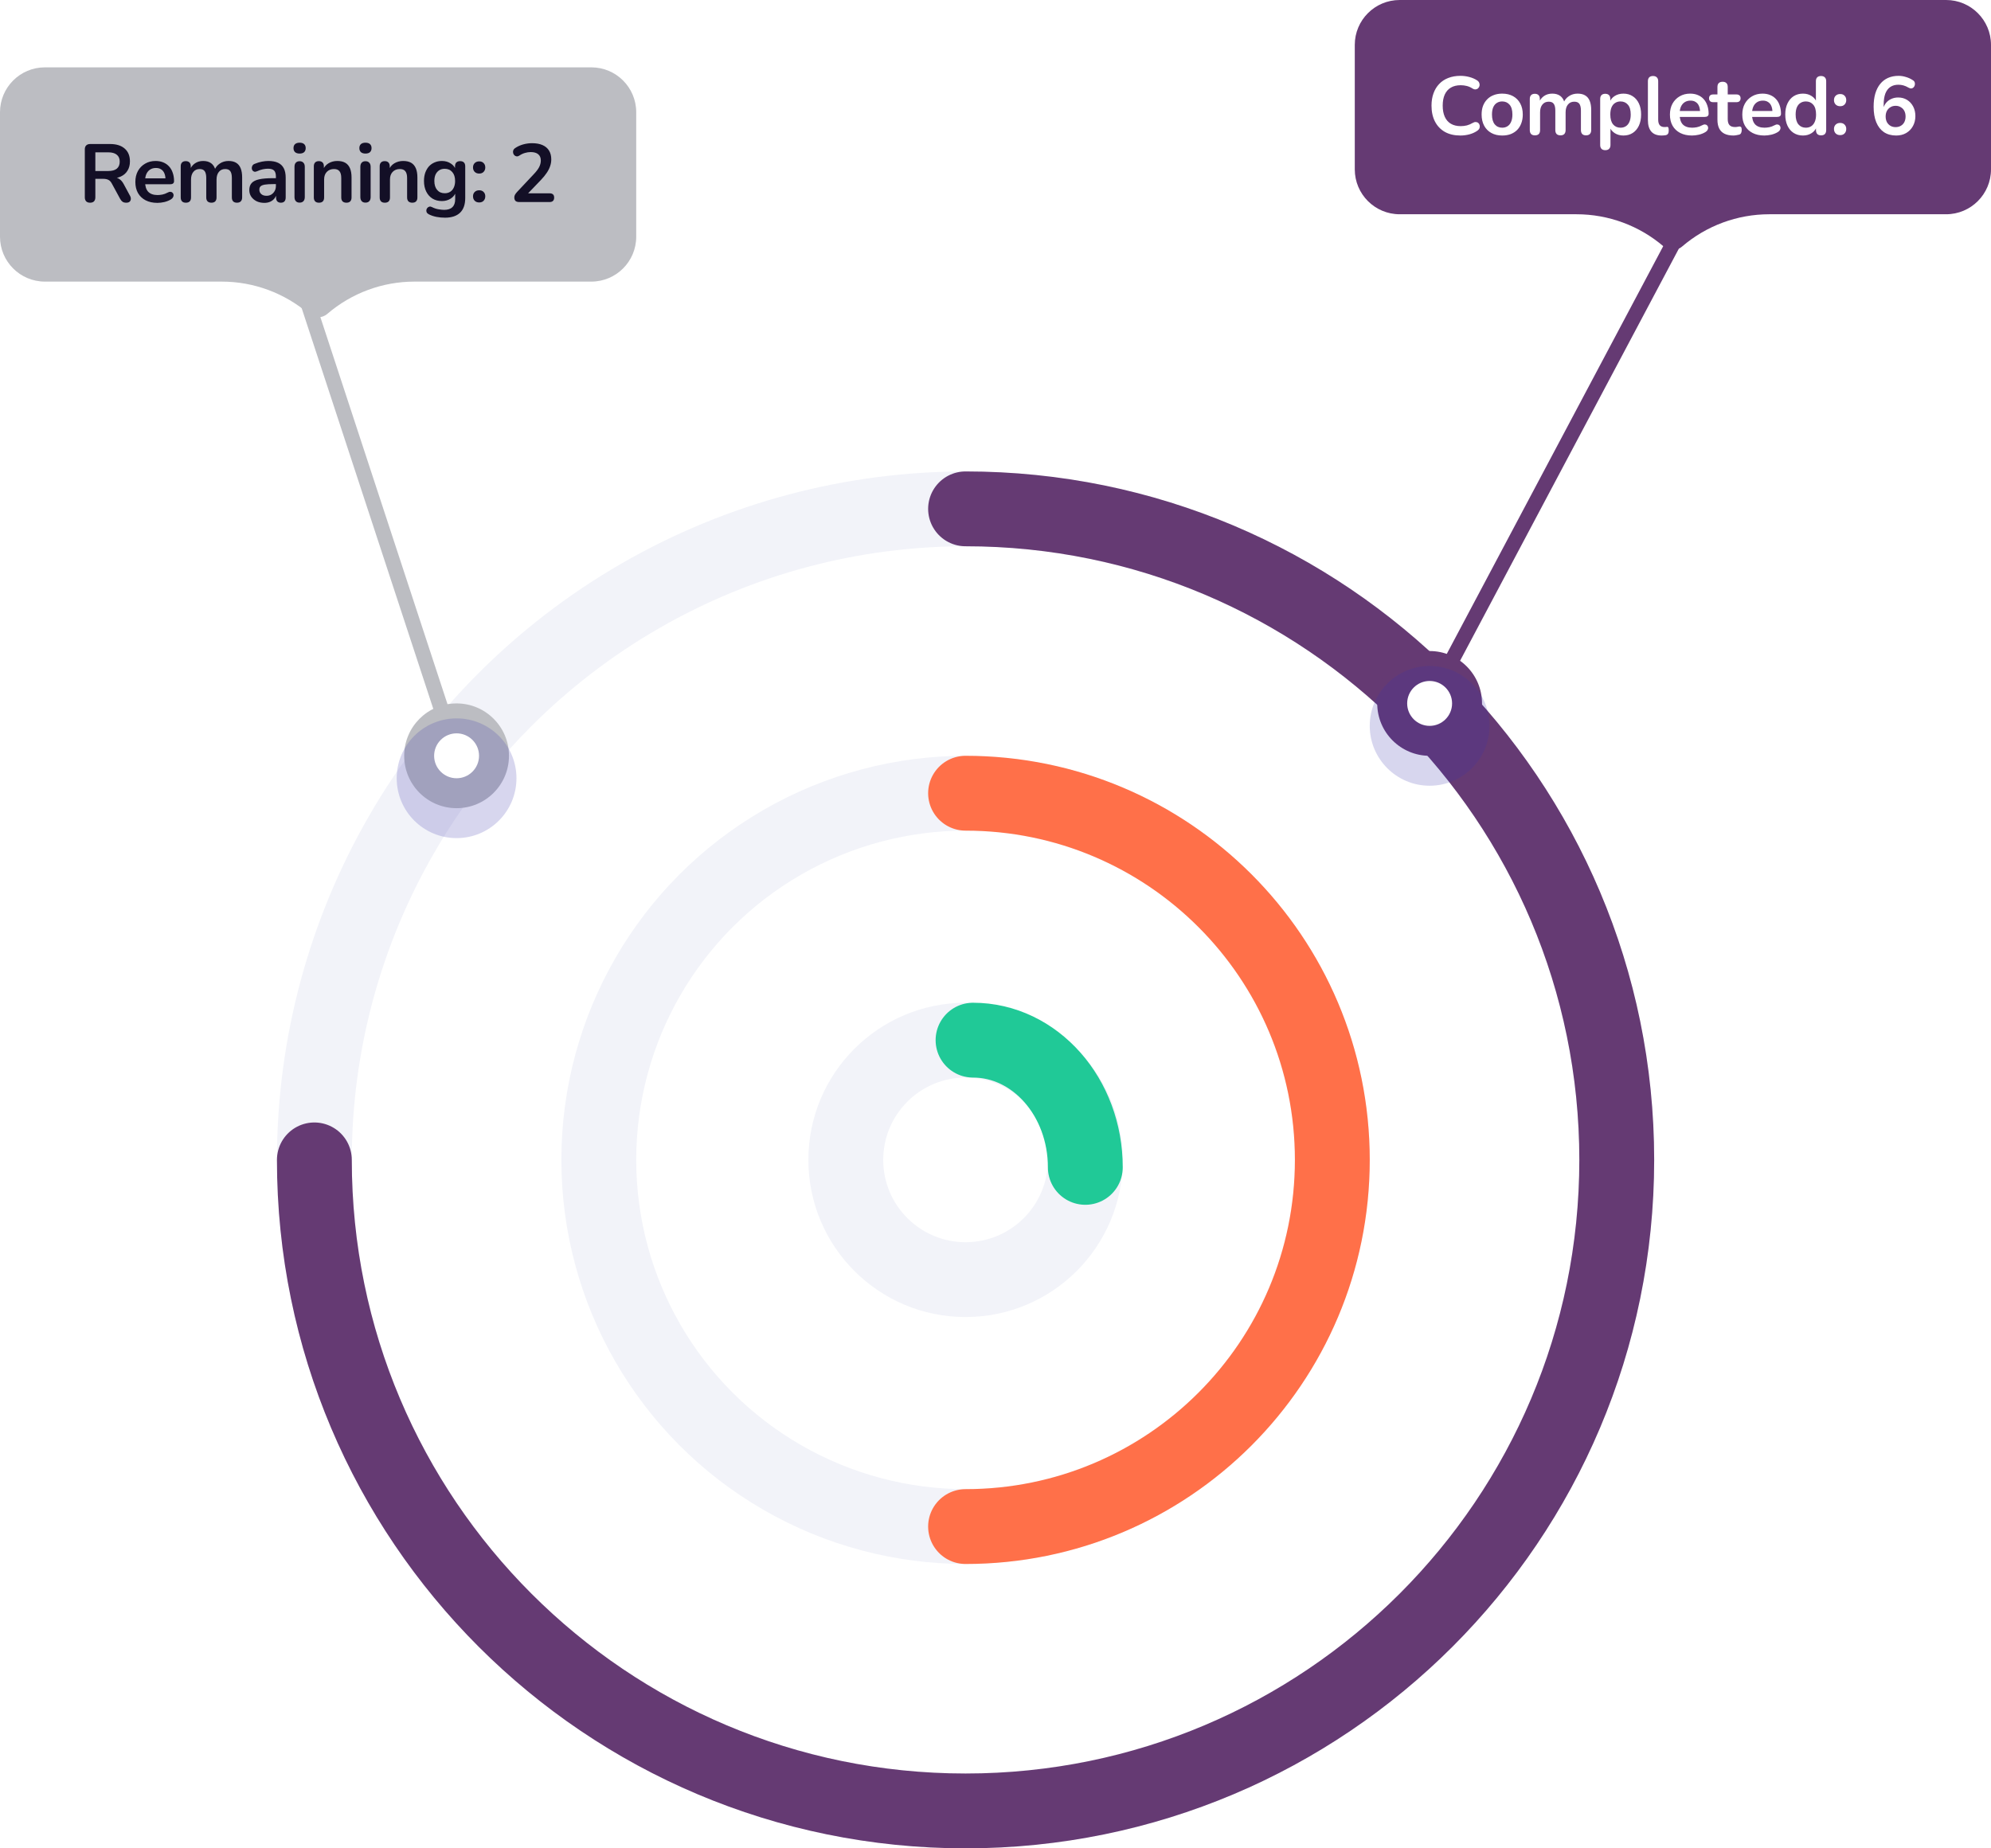 <svg
  width="266"
  height="247"
  viewBox="0 0 266 247"
  fill="none"
  xmlns="http://www.w3.org/2000/svg"
>
  <g filter="url(#filter0_i_19_415)">
    <circle cx="129" cy="155" r="82" fill="white" />
  </g>
  <circle cx="129" cy="155" r="87" stroke="#F2F3F9" stroke-width="10" />
  <path
    d="M129 68C177.049 68 216 106.951 216 155C216 203.049 177.049 242 129 242C80.951 242 42 203.049 42 155"
    stroke="#653A73"
    stroke-width="10"
    stroke-linecap="round"
  />
  <circle cx="129" cy="155" r="49" stroke="#F2F3F9" stroke-width="10" />
  <path
    d="M129 106C156.062 106 178 127.938 178 155C178 182.062 156.062 204 129 204"
    stroke="#FF7049"
    stroke-width="10"
    stroke-linecap="round"
  />
  <circle cx="129" cy="155" r="16" stroke="#F2F3F9" stroke-width="10" />
  <path
    d="M130 139C138.284 139 145 146.611 145 156"
    stroke="#20C997"
    stroke-width="10"
    stroke-linecap="round"
  />
  <path d="M191 93.834L227 26" stroke="#653A73" stroke-width="2" />
  <circle cx="191" cy="94" r="7" fill="#653A73" />
  <g opacity="0.2" filter="url(#filter1_f_19_415)">
    <circle cx="191" cy="97" r="8" fill="#3734A9" />
  </g>
  <circle cx="191" cy="94" r="3" fill="white" />
  <path
    d="M181 6C181 2.686 183.686 0 187 0H260C263.314 0 266 2.686 266 6V22.632C266 25.945 263.314 28.632 260 28.632H236.373C232.1 28.632 227.968 30.163 224.726 32.947C224.021 33.553 222.979 33.553 222.274 32.947C219.032 30.163 214.9 28.632 210.627 28.632H187C183.686 28.632 181 25.945 181 22.632V6Z"
    fill="#653A73"
  />
  <path
    d="M195.112 18.11C194.306 18.11 193.613 17.949 193.033 17.626C192.461 17.296 192.021 16.834 191.713 16.24C191.405 15.639 191.251 14.931 191.251 14.117C191.251 13.508 191.339 12.962 191.515 12.478C191.691 11.987 191.944 11.569 192.274 11.224C192.604 10.872 193.008 10.604 193.484 10.421C193.968 10.23 194.511 10.135 195.112 10.135C195.516 10.135 195.912 10.186 196.3 10.289C196.689 10.392 197.03 10.538 197.323 10.729C197.477 10.824 197.58 10.942 197.631 11.081C197.683 11.213 197.694 11.345 197.664 11.477C197.635 11.602 197.573 11.708 197.477 11.796C197.389 11.884 197.276 11.935 197.136 11.95C197.004 11.957 196.858 11.91 196.696 11.807C196.469 11.66 196.223 11.554 195.959 11.488C195.695 11.422 195.428 11.389 195.156 11.389C194.636 11.389 194.196 11.495 193.836 11.708C193.477 11.921 193.206 12.229 193.022 12.632C192.839 13.035 192.747 13.53 192.747 14.117C192.747 14.696 192.839 15.191 193.022 15.602C193.206 16.013 193.477 16.324 193.836 16.537C194.196 16.75 194.636 16.856 195.156 16.856C195.435 16.856 195.71 16.823 195.981 16.757C196.253 16.684 196.509 16.574 196.751 16.427C196.913 16.332 197.056 16.291 197.18 16.306C197.312 16.313 197.422 16.357 197.51 16.438C197.598 16.519 197.657 16.621 197.686 16.746C197.716 16.863 197.708 16.988 197.664 17.12C197.62 17.245 197.532 17.355 197.4 17.45C197.107 17.663 196.755 17.828 196.344 17.945C195.941 18.055 195.53 18.11 195.112 18.11ZM200.695 18.11C200.138 18.11 199.654 17.996 199.243 17.769C198.832 17.542 198.513 17.219 198.286 16.801C198.059 16.376 197.945 15.877 197.945 15.305C197.945 14.872 198.007 14.487 198.132 14.15C198.264 13.805 198.451 13.512 198.693 13.27C198.935 13.021 199.225 12.834 199.562 12.709C199.899 12.577 200.277 12.511 200.695 12.511C201.252 12.511 201.736 12.625 202.147 12.852C202.558 13.079 202.877 13.402 203.104 13.82C203.331 14.238 203.445 14.733 203.445 15.305C203.445 15.738 203.379 16.126 203.247 16.471C203.122 16.816 202.939 17.113 202.697 17.362C202.455 17.604 202.165 17.791 201.828 17.923C201.491 18.048 201.113 18.11 200.695 18.11ZM200.695 17.065C200.966 17.065 201.205 16.999 201.41 16.867C201.615 16.735 201.773 16.541 201.883 16.284C202 16.02 202.059 15.694 202.059 15.305C202.059 14.718 201.934 14.282 201.685 13.996C201.436 13.703 201.106 13.556 200.695 13.556C200.424 13.556 200.185 13.622 199.98 13.754C199.775 13.879 199.613 14.073 199.496 14.337C199.386 14.594 199.331 14.916 199.331 15.305C199.331 15.884 199.456 16.324 199.705 16.625C199.954 16.918 200.284 17.065 200.695 17.065ZM205.064 18.088C204.844 18.088 204.675 18.029 204.558 17.912C204.441 17.787 204.382 17.611 204.382 17.384V13.226C204.382 12.999 204.441 12.826 204.558 12.709C204.675 12.592 204.84 12.533 205.053 12.533C205.266 12.533 205.431 12.592 205.548 12.709C205.665 12.826 205.724 12.999 205.724 13.226V14.029L205.603 13.699C205.75 13.332 205.977 13.043 206.285 12.83C206.593 12.617 206.96 12.511 207.385 12.511C207.818 12.511 208.173 12.614 208.452 12.819C208.731 13.024 208.925 13.34 209.035 13.765H208.881C209.028 13.376 209.27 13.072 209.607 12.852C209.944 12.625 210.333 12.511 210.773 12.511C211.184 12.511 211.521 12.592 211.785 12.753C212.056 12.914 212.258 13.16 212.39 13.49C212.522 13.813 212.588 14.223 212.588 14.722V17.384C212.588 17.611 212.526 17.787 212.401 17.912C212.284 18.029 212.115 18.088 211.895 18.088C211.675 18.088 211.506 18.029 211.389 17.912C211.272 17.787 211.213 17.611 211.213 17.384V14.777C211.213 14.366 211.143 14.066 211.004 13.875C210.872 13.684 210.645 13.589 210.322 13.589C209.963 13.589 209.68 13.717 209.475 13.974C209.27 14.223 209.167 14.572 209.167 15.019V17.384C209.167 17.611 209.108 17.787 208.991 17.912C208.874 18.029 208.705 18.088 208.485 18.088C208.265 18.088 208.093 18.029 207.968 17.912C207.851 17.787 207.792 17.611 207.792 17.384V14.777C207.792 14.366 207.722 14.066 207.583 13.875C207.451 13.684 207.227 13.589 206.912 13.589C206.553 13.589 206.27 13.717 206.065 13.974C205.86 14.223 205.757 14.572 205.757 15.019V17.384C205.757 17.853 205.526 18.088 205.064 18.088ZM214.468 20.068C214.248 20.068 214.08 20.009 213.962 19.892C213.845 19.775 213.786 19.602 213.786 19.375V13.226C213.786 12.999 213.845 12.826 213.962 12.709C214.08 12.592 214.245 12.533 214.457 12.533C214.677 12.533 214.846 12.592 214.963 12.709C215.081 12.826 215.139 12.999 215.139 13.226V14.084L215.018 13.754C215.128 13.38 215.352 13.079 215.689 12.852C216.034 12.625 216.434 12.511 216.888 12.511C217.358 12.511 217.768 12.625 218.12 12.852C218.48 13.079 218.758 13.402 218.956 13.82C219.154 14.231 219.253 14.726 219.253 15.305C219.253 15.877 219.154 16.376 218.956 16.801C218.758 17.219 218.483 17.542 218.131 17.769C217.779 17.996 217.365 18.11 216.888 18.11C216.441 18.11 216.049 18 215.711 17.78C215.374 17.553 215.147 17.259 215.029 16.9H215.161V19.375C215.161 19.602 215.099 19.775 214.974 19.892C214.857 20.009 214.688 20.068 214.468 20.068ZM216.503 17.065C216.775 17.065 217.013 16.999 217.218 16.867C217.424 16.735 217.581 16.541 217.691 16.284C217.809 16.02 217.867 15.694 217.867 15.305C217.867 14.718 217.743 14.282 217.493 13.996C217.244 13.703 216.914 13.556 216.503 13.556C216.232 13.556 215.994 13.622 215.788 13.754C215.583 13.879 215.422 14.073 215.304 14.337C215.194 14.594 215.139 14.916 215.139 15.305C215.139 15.884 215.264 16.324 215.513 16.625C215.763 16.918 216.093 17.065 216.503 17.065ZM221.999 18.11C221.391 18.11 220.932 17.938 220.624 17.593C220.316 17.241 220.162 16.728 220.162 16.053V10.85C220.162 10.623 220.221 10.45 220.338 10.333C220.456 10.216 220.624 10.157 220.844 10.157C221.064 10.157 221.233 10.216 221.35 10.333C221.475 10.45 221.537 10.623 221.537 10.85V15.987C221.537 16.324 221.607 16.574 221.746 16.735C221.893 16.896 222.098 16.977 222.362 16.977C222.421 16.977 222.476 16.977 222.527 16.977C222.579 16.97 222.63 16.962 222.681 16.955C222.784 16.94 222.854 16.97 222.89 17.043C222.927 17.109 222.945 17.248 222.945 17.461C222.945 17.644 222.909 17.787 222.835 17.89C222.762 17.993 222.641 18.055 222.472 18.077C222.399 18.084 222.322 18.092 222.241 18.099C222.161 18.106 222.08 18.11 221.999 18.11ZM226.052 18.11C225.444 18.11 224.919 17.996 224.479 17.769C224.039 17.542 223.698 17.219 223.456 16.801C223.222 16.383 223.104 15.888 223.104 15.316C223.104 14.759 223.218 14.271 223.445 13.853C223.68 13.435 223.999 13.109 224.402 12.874C224.813 12.632 225.279 12.511 225.799 12.511C226.181 12.511 226.522 12.573 226.822 12.698C227.13 12.823 227.391 13.002 227.603 13.237C227.823 13.472 227.988 13.758 228.098 14.095C228.216 14.425 228.274 14.799 228.274 15.217C228.274 15.349 228.227 15.452 228.131 15.525C228.043 15.591 227.915 15.624 227.746 15.624H224.215V14.832H227.306L227.13 14.997C227.13 14.66 227.079 14.377 226.976 14.15C226.881 13.923 226.738 13.75 226.547 13.633C226.364 13.508 226.133 13.446 225.854 13.446C225.546 13.446 225.282 13.519 225.062 13.666C224.85 13.805 224.685 14.007 224.567 14.271C224.457 14.528 224.402 14.836 224.402 15.195V15.272C224.402 15.873 224.542 16.324 224.82 16.625C225.106 16.918 225.524 17.065 226.074 17.065C226.265 17.065 226.478 17.043 226.712 16.999C226.954 16.948 227.182 16.863 227.394 16.746C227.548 16.658 227.684 16.621 227.801 16.636C227.919 16.643 228.01 16.684 228.076 16.757C228.15 16.83 228.194 16.922 228.208 17.032C228.223 17.135 228.201 17.241 228.142 17.351C228.091 17.461 227.999 17.556 227.867 17.637C227.611 17.798 227.314 17.919 226.976 18C226.646 18.073 226.338 18.11 226.052 18.11ZM231.586 18.11C231.109 18.11 230.709 18.029 230.387 17.868C230.071 17.707 229.837 17.472 229.683 17.164C229.529 16.849 229.452 16.46 229.452 15.998V13.655H228.88C228.704 13.655 228.568 13.611 228.473 13.523C228.377 13.428 228.33 13.299 228.33 13.138C228.33 12.969 228.377 12.841 228.473 12.753C228.568 12.665 228.704 12.621 228.88 12.621H229.452V11.62C229.452 11.393 229.51 11.22 229.628 11.103C229.752 10.986 229.925 10.927 230.145 10.927C230.365 10.927 230.533 10.986 230.651 11.103C230.768 11.22 230.827 11.393 230.827 11.62V12.621H231.993C232.169 12.621 232.304 12.665 232.4 12.753C232.495 12.841 232.543 12.969 232.543 13.138C232.543 13.299 232.495 13.428 232.4 13.523C232.304 13.611 232.169 13.655 231.993 13.655H230.827V15.921C230.827 16.273 230.904 16.537 231.058 16.713C231.212 16.889 231.461 16.977 231.806 16.977C231.93 16.977 232.04 16.966 232.136 16.944C232.231 16.922 232.315 16.907 232.389 16.9C232.477 16.893 232.55 16.922 232.609 16.988C232.667 17.047 232.697 17.171 232.697 17.362C232.697 17.509 232.671 17.641 232.62 17.758C232.576 17.868 232.491 17.945 232.367 17.989C232.271 18.018 232.147 18.044 231.993 18.066C231.839 18.095 231.703 18.11 231.586 18.11ZM235.721 18.11C235.112 18.11 234.588 17.996 234.148 17.769C233.708 17.542 233.367 17.219 233.125 16.801C232.89 16.383 232.773 15.888 232.773 15.316C232.773 14.759 232.886 14.271 233.114 13.853C233.348 13.435 233.667 13.109 234.071 12.874C234.481 12.632 234.947 12.511 235.468 12.511C235.849 12.511 236.19 12.573 236.491 12.698C236.799 12.823 237.059 13.002 237.272 13.237C237.492 13.472 237.657 13.758 237.767 14.095C237.884 14.425 237.943 14.799 237.943 15.217C237.943 15.349 237.895 15.452 237.8 15.525C237.712 15.591 237.583 15.624 237.415 15.624H233.884V14.832H236.975L236.799 14.997C236.799 14.66 236.747 14.377 236.645 14.15C236.549 13.923 236.406 13.75 236.216 13.633C236.032 13.508 235.801 13.446 235.523 13.446C235.215 13.446 234.951 13.519 234.731 13.666C234.518 13.805 234.353 14.007 234.236 14.271C234.126 14.528 234.071 14.836 234.071 15.195V15.272C234.071 15.873 234.21 16.324 234.489 16.625C234.775 16.918 235.193 17.065 235.743 17.065C235.933 17.065 236.146 17.043 236.381 16.999C236.623 16.948 236.85 16.863 237.063 16.746C237.217 16.658 237.352 16.621 237.47 16.636C237.587 16.643 237.679 16.684 237.745 16.757C237.818 16.83 237.862 16.922 237.877 17.032C237.891 17.135 237.869 17.241 237.811 17.351C237.759 17.461 237.668 17.556 237.536 17.637C237.279 17.798 236.982 17.919 236.645 18C236.315 18.073 236.007 18.11 235.721 18.11ZM240.879 18.11C240.41 18.11 239.996 17.996 239.636 17.769C239.284 17.542 239.009 17.219 238.811 16.801C238.613 16.376 238.514 15.877 238.514 15.305C238.514 14.726 238.613 14.231 238.811 13.82C239.009 13.402 239.284 13.079 239.636 12.852C239.996 12.625 240.41 12.511 240.879 12.511C241.327 12.511 241.715 12.621 242.045 12.841C242.383 13.061 242.61 13.351 242.727 13.71H242.606V10.85C242.606 10.623 242.665 10.45 242.782 10.333C242.9 10.216 243.068 10.157 243.288 10.157C243.508 10.157 243.677 10.216 243.794 10.333C243.919 10.45 243.981 10.623 243.981 10.85V17.384C243.981 17.611 243.923 17.787 243.805 17.912C243.688 18.029 243.519 18.088 243.299 18.088C243.079 18.088 242.911 18.029 242.793 17.912C242.676 17.787 242.617 17.611 242.617 17.384V16.526L242.738 16.856C242.628 17.237 242.405 17.542 242.067 17.769C241.73 17.996 241.334 18.11 240.879 18.11ZM241.264 17.065C241.536 17.065 241.774 16.999 241.979 16.867C242.185 16.735 242.342 16.541 242.452 16.284C242.57 16.02 242.628 15.694 242.628 15.305C242.628 14.718 242.504 14.282 242.254 13.996C242.005 13.703 241.675 13.556 241.264 13.556C240.993 13.556 240.755 13.622 240.549 13.754C240.344 13.879 240.183 14.073 240.065 14.337C239.955 14.594 239.9 14.916 239.9 15.305C239.9 15.884 240.025 16.324 240.274 16.625C240.524 16.918 240.854 17.065 241.264 17.065ZM245.847 18.055C245.598 18.055 245.396 17.978 245.242 17.824C245.096 17.67 245.022 17.472 245.022 17.23C245.022 16.995 245.096 16.805 245.242 16.658C245.396 16.504 245.598 16.427 245.847 16.427C246.104 16.427 246.302 16.504 246.441 16.658C246.588 16.805 246.661 16.995 246.661 17.23C246.661 17.472 246.588 17.67 246.441 17.824C246.302 17.978 246.104 18.055 245.847 18.055ZM245.847 14.194C245.598 14.194 245.396 14.117 245.242 13.963C245.096 13.809 245.022 13.615 245.022 13.38C245.022 13.138 245.096 12.944 245.242 12.797C245.396 12.643 245.598 12.566 245.847 12.566C246.104 12.566 246.302 12.643 246.441 12.797C246.588 12.944 246.661 13.138 246.661 13.38C246.661 13.615 246.588 13.809 246.441 13.963C246.302 14.117 246.104 14.194 245.847 14.194ZM253.333 18.11C252.695 18.11 252.149 17.96 251.694 17.659C251.247 17.351 250.906 16.911 250.671 16.339C250.436 15.767 250.319 15.074 250.319 14.26C250.319 13.6 250.392 13.017 250.539 12.511C250.693 11.998 250.913 11.565 251.199 11.213C251.485 10.861 251.833 10.593 252.244 10.41C252.662 10.227 253.131 10.135 253.652 10.135C253.975 10.135 254.301 10.186 254.631 10.289C254.968 10.384 255.284 10.531 255.577 10.729C255.694 10.802 255.771 10.898 255.808 11.015C255.845 11.132 255.848 11.25 255.819 11.367C255.797 11.477 255.746 11.576 255.665 11.664C255.592 11.745 255.496 11.796 255.379 11.818C255.262 11.833 255.133 11.8 254.994 11.719C254.745 11.572 254.51 11.47 254.29 11.411C254.07 11.352 253.85 11.323 253.63 11.323C253.205 11.323 252.845 11.422 252.552 11.62C252.259 11.818 252.035 12.115 251.881 12.511C251.734 12.907 251.661 13.402 251.661 13.996V14.821H251.529C251.588 14.447 251.709 14.128 251.892 13.864C252.083 13.593 252.325 13.387 252.618 13.248C252.911 13.101 253.238 13.028 253.597 13.028C254.044 13.028 254.44 13.134 254.785 13.347C255.13 13.56 255.401 13.853 255.599 14.227C255.797 14.601 255.896 15.03 255.896 15.514C255.896 16.013 255.786 16.46 255.566 16.856C255.353 17.245 255.053 17.553 254.664 17.78C254.283 18 253.839 18.11 253.333 18.11ZM253.256 16.988C253.52 16.988 253.751 16.929 253.949 16.812C254.154 16.695 254.312 16.53 254.422 16.317C254.532 16.097 254.587 15.848 254.587 15.569C254.587 15.283 254.532 15.034 254.422 14.821C254.312 14.608 254.154 14.443 253.949 14.326C253.751 14.201 253.52 14.139 253.256 14.139C252.992 14.139 252.761 14.201 252.563 14.326C252.365 14.443 252.207 14.608 252.09 14.821C251.98 15.034 251.925 15.283 251.925 15.569C251.925 15.848 251.98 16.097 252.09 16.317C252.207 16.53 252.365 16.695 252.563 16.812C252.761 16.929 252.992 16.988 253.256 16.988Z"
    fill="white"
  />
  <path d="M61 101L39 34" stroke="#BCBDC2" stroke-width="2" />
  <circle cx="61" cy="101" r="7" fill="#BCBDC2" />
  <g opacity="0.2" filter="url(#filter2_f_19_415)">
    <circle cx="61" cy="104" r="8" fill="#3734A9" />
  </g>
  <circle cx="61" cy="101" r="3" fill="white" />
  <path
    d="M0 15C0 11.686 2.686 9 6 9H79C82.314 9 85 11.686 85 15V31.632C85 34.945 82.314 37.632 79 37.632H55.373C51.1 37.632 46.968 39.163 43.726 41.947C43.021 42.553 41.979 42.553 41.274 41.947C38.032 39.163 33.9 37.632 29.627 37.632H6C2.686 37.632 0 34.945 0 31.632V15Z"
    fill="#BCBDC2"
  />
  <path
    d="M12.035 27.088C11.808 27.088 11.632 27.026 11.507 26.901C11.39 26.769 11.331 26.589 11.331 26.362V19.96C11.331 19.725 11.394 19.549 11.518 19.432C11.643 19.307 11.819 19.245 12.046 19.245H14.697C15.548 19.245 16.204 19.45 16.666 19.861C17.128 20.264 17.359 20.833 17.359 21.566C17.359 22.043 17.253 22.453 17.04 22.798C16.835 23.143 16.534 23.407 16.138 23.59C15.742 23.773 15.262 23.865 14.697 23.865L14.796 23.7H15.159C15.46 23.7 15.72 23.773 15.94 23.92C16.168 24.067 16.366 24.298 16.534 24.613L17.359 26.142C17.447 26.296 17.488 26.446 17.48 26.593C17.473 26.74 17.418 26.861 17.315 26.956C17.213 27.044 17.062 27.088 16.864 27.088C16.666 27.088 16.505 27.048 16.38 26.967C16.256 26.879 16.146 26.747 16.05 26.571L14.939 24.525C14.807 24.276 14.65 24.111 14.466 24.03C14.29 23.942 14.063 23.898 13.784 23.898H12.739V26.362C12.739 26.589 12.681 26.769 12.563 26.901C12.446 27.026 12.27 27.088 12.035 27.088ZM12.739 22.853H14.455C14.961 22.853 15.343 22.75 15.599 22.545C15.863 22.332 15.995 22.017 15.995 21.599C15.995 21.188 15.863 20.88 15.599 20.675C15.343 20.462 14.961 20.356 14.455 20.356H12.739V22.853ZM21.032 27.11C20.423 27.11 19.899 26.996 19.459 26.769C19.019 26.542 18.678 26.219 18.436 25.801C18.201 25.383 18.084 24.888 18.084 24.316C18.084 23.759 18.197 23.271 18.425 22.853C18.659 22.435 18.978 22.109 19.382 21.874C19.792 21.632 20.258 21.511 20.779 21.511C21.16 21.511 21.501 21.573 21.802 21.698C22.11 21.823 22.37 22.002 22.583 22.237C22.803 22.472 22.968 22.758 23.078 23.095C23.195 23.425 23.254 23.799 23.254 24.217C23.254 24.349 23.206 24.452 23.111 24.525C23.023 24.591 22.894 24.624 22.726 24.624H19.195V23.832H22.286L22.11 23.997C22.11 23.66 22.058 23.377 21.956 23.15C21.86 22.923 21.717 22.75 21.527 22.633C21.343 22.508 21.112 22.446 20.834 22.446C20.526 22.446 20.262 22.519 20.042 22.666C19.829 22.805 19.664 23.007 19.547 23.271C19.437 23.528 19.382 23.836 19.382 24.195V24.272C19.382 24.873 19.521 25.324 19.8 25.625C20.086 25.918 20.504 26.065 21.054 26.065C21.244 26.065 21.457 26.043 21.692 25.999C21.934 25.948 22.161 25.863 22.374 25.746C22.528 25.658 22.663 25.621 22.781 25.636C22.898 25.643 22.99 25.684 23.056 25.757C23.129 25.83 23.173 25.922 23.188 26.032C23.202 26.135 23.18 26.241 23.122 26.351C23.07 26.461 22.979 26.556 22.847 26.637C22.59 26.798 22.293 26.919 21.956 27C21.626 27.073 21.318 27.11 21.032 27.11ZM24.827 27.088C24.607 27.088 24.438 27.029 24.321 26.912C24.203 26.787 24.145 26.611 24.145 26.384V22.226C24.145 21.999 24.203 21.826 24.321 21.709C24.438 21.592 24.603 21.533 24.816 21.533C25.028 21.533 25.193 21.592 25.311 21.709C25.428 21.826 25.487 21.999 25.487 22.226V23.029L25.366 22.699C25.512 22.332 25.74 22.043 26.048 21.83C26.356 21.617 26.722 21.511 27.148 21.511C27.58 21.511 27.936 21.614 28.215 21.819C28.493 22.024 28.688 22.34 28.798 22.765H28.644C28.79 22.376 29.032 22.072 29.37 21.852C29.707 21.625 30.096 21.511 30.536 21.511C30.946 21.511 31.284 21.592 31.548 21.753C31.819 21.914 32.021 22.16 32.153 22.49C32.285 22.813 32.351 23.223 32.351 23.722V26.384C32.351 26.611 32.288 26.787 32.164 26.912C32.046 27.029 31.878 27.088 31.658 27.088C31.438 27.088 31.269 27.029 31.152 26.912C31.034 26.787 30.976 26.611 30.976 26.384V23.777C30.976 23.366 30.906 23.066 30.767 22.875C30.635 22.684 30.407 22.589 30.085 22.589C29.725 22.589 29.443 22.717 29.238 22.974C29.032 23.223 28.93 23.572 28.93 24.019V26.384C28.93 26.611 28.871 26.787 28.754 26.912C28.636 27.029 28.468 27.088 28.248 27.088C28.028 27.088 27.855 27.029 27.731 26.912C27.613 26.787 27.555 26.611 27.555 26.384V23.777C27.555 23.366 27.485 23.066 27.346 22.875C27.214 22.684 26.99 22.589 26.675 22.589C26.315 22.589 26.033 22.717 25.828 22.974C25.622 23.223 25.52 23.572 25.52 24.019V26.384C25.52 26.853 25.289 27.088 24.827 27.088ZM35.32 27.11C34.931 27.11 34.583 27.037 34.275 26.89C33.974 26.736 33.736 26.531 33.56 26.274C33.392 26.017 33.307 25.728 33.307 25.405C33.307 25.009 33.41 24.697 33.615 24.47C33.821 24.235 34.154 24.067 34.616 23.964C35.078 23.861 35.698 23.81 36.475 23.81H37.025V24.602H36.486C36.032 24.602 35.669 24.624 35.397 24.668C35.126 24.712 34.931 24.789 34.814 24.899C34.704 25.002 34.649 25.148 34.649 25.339C34.649 25.581 34.733 25.779 34.902 25.933C35.071 26.087 35.306 26.164 35.606 26.164C35.848 26.164 36.061 26.109 36.244 25.999C36.435 25.882 36.585 25.724 36.695 25.526C36.805 25.328 36.86 25.101 36.86 24.844V23.579C36.86 23.212 36.779 22.948 36.618 22.787C36.457 22.626 36.185 22.545 35.804 22.545C35.592 22.545 35.361 22.571 35.111 22.622C34.869 22.673 34.612 22.761 34.341 22.886C34.202 22.952 34.077 22.97 33.967 22.941C33.864 22.912 33.784 22.853 33.725 22.765C33.666 22.67 33.637 22.567 33.637 22.457C33.637 22.347 33.666 22.241 33.725 22.138C33.784 22.028 33.883 21.947 34.022 21.896C34.359 21.757 34.682 21.658 34.99 21.599C35.306 21.54 35.592 21.511 35.848 21.511C36.376 21.511 36.809 21.592 37.146 21.753C37.491 21.914 37.748 22.16 37.916 22.49C38.085 22.813 38.169 23.231 38.169 23.744V26.384C38.169 26.611 38.114 26.787 38.004 26.912C37.894 27.029 37.736 27.088 37.531 27.088C37.326 27.088 37.164 27.029 37.047 26.912C36.937 26.787 36.882 26.611 36.882 26.384V25.856H36.97C36.919 26.113 36.816 26.336 36.662 26.527C36.516 26.71 36.328 26.853 36.101 26.956C35.874 27.059 35.614 27.11 35.32 27.11ZM40.027 27.077C39.807 27.077 39.638 27.011 39.521 26.879C39.404 26.747 39.345 26.564 39.345 26.329V22.292C39.345 22.05 39.404 21.867 39.521 21.742C39.638 21.61 39.807 21.544 40.027 21.544C40.247 21.544 40.416 21.61 40.533 21.742C40.657 21.867 40.72 22.05 40.72 22.292V26.329C40.72 26.564 40.661 26.747 40.544 26.879C40.426 27.011 40.254 27.077 40.027 27.077ZM40.027 20.521C39.77 20.521 39.569 20.459 39.422 20.334C39.282 20.202 39.213 20.022 39.213 19.795C39.213 19.56 39.282 19.381 39.422 19.256C39.569 19.131 39.77 19.069 40.027 19.069C40.291 19.069 40.492 19.131 40.632 19.256C40.771 19.381 40.841 19.56 40.841 19.795C40.841 20.022 40.771 20.202 40.632 20.334C40.492 20.459 40.291 20.521 40.027 20.521ZM42.611 27.088C42.391 27.088 42.222 27.029 42.105 26.912C41.987 26.787 41.928 26.611 41.928 26.384V22.226C41.928 21.999 41.987 21.826 42.105 21.709C42.222 21.592 42.387 21.533 42.599 21.533C42.812 21.533 42.977 21.592 43.094 21.709C43.212 21.826 43.27 21.999 43.27 22.226V22.974L43.15 22.699C43.311 22.31 43.56 22.017 43.898 21.819C44.242 21.614 44.631 21.511 45.063 21.511C45.496 21.511 45.852 21.592 46.13 21.753C46.409 21.914 46.618 22.16 46.758 22.49C46.897 22.813 46.967 23.223 46.967 23.722V26.384C46.967 26.611 46.908 26.787 46.791 26.912C46.673 27.029 46.505 27.088 46.285 27.088C46.065 27.088 45.892 27.029 45.767 26.912C45.65 26.787 45.592 26.611 45.592 26.384V23.788C45.592 23.37 45.511 23.066 45.349 22.875C45.196 22.684 44.953 22.589 44.623 22.589C44.22 22.589 43.898 22.717 43.656 22.974C43.421 23.223 43.303 23.557 43.303 23.975V26.384C43.303 26.853 43.072 27.088 42.611 27.088ZM48.825 27.077C48.605 27.077 48.436 27.011 48.319 26.879C48.202 26.747 48.143 26.564 48.143 26.329V22.292C48.143 22.05 48.202 21.867 48.319 21.742C48.436 21.61 48.605 21.544 48.825 21.544C49.045 21.544 49.214 21.61 49.331 21.742C49.456 21.867 49.518 22.05 49.518 22.292V26.329C49.518 26.564 49.459 26.747 49.342 26.879C49.225 27.011 49.052 27.077 48.825 27.077ZM48.825 20.521C48.568 20.521 48.367 20.459 48.22 20.334C48.081 20.202 48.011 20.022 48.011 19.795C48.011 19.56 48.081 19.381 48.22 19.256C48.367 19.131 48.568 19.069 48.825 19.069C49.089 19.069 49.291 19.131 49.43 19.256C49.569 19.381 49.639 19.56 49.639 19.795C49.639 20.022 49.569 20.202 49.43 20.334C49.291 20.459 49.089 20.521 48.825 20.521ZM51.409 27.088C51.189 27.088 51.02 27.029 50.903 26.912C50.785 26.787 50.727 26.611 50.727 26.384V22.226C50.727 21.999 50.785 21.826 50.903 21.709C51.02 21.592 51.185 21.533 51.398 21.533C51.611 21.533 51.776 21.592 51.893 21.709C52.01 21.826 52.069 21.999 52.069 22.226V22.974L51.948 22.699C52.109 22.31 52.358 22.017 52.696 21.819C53.041 21.614 53.429 21.511 53.862 21.511C54.294 21.511 54.65 21.592 54.929 21.753C55.208 21.914 55.416 22.16 55.556 22.49C55.695 22.813 55.765 23.223 55.765 23.722V26.384C55.765 26.611 55.706 26.787 55.589 26.912C55.471 27.029 55.303 27.088 55.083 27.088C54.863 27.088 54.691 27.029 54.566 26.912C54.449 26.787 54.39 26.611 54.39 26.384V23.788C54.39 23.37 54.309 23.066 54.148 22.875C53.994 22.684 53.752 22.589 53.422 22.589C53.019 22.589 52.696 22.717 52.454 22.974C52.219 23.223 52.102 23.557 52.102 23.975V26.384C52.102 26.853 51.871 27.088 51.409 27.088ZM59.449 29.09C59.053 29.09 58.668 29.053 58.294 28.98C57.928 28.907 57.594 28.793 57.293 28.639C57.154 28.566 57.059 28.478 57.007 28.375C56.963 28.272 56.949 28.166 56.963 28.056C56.985 27.953 57.029 27.862 57.095 27.781C57.169 27.7 57.257 27.645 57.359 27.616C57.462 27.587 57.568 27.601 57.678 27.66C58.001 27.821 58.305 27.924 58.591 27.968C58.885 28.019 59.134 28.045 59.339 28.045C59.831 28.045 60.197 27.924 60.439 27.682C60.689 27.447 60.813 27.095 60.813 26.626V25.636H60.912C60.802 26.01 60.571 26.311 60.219 26.538C59.875 26.758 59.482 26.868 59.042 26.868C58.558 26.868 58.137 26.758 57.777 26.538C57.418 26.311 57.139 25.995 56.941 25.592C56.743 25.189 56.644 24.719 56.644 24.184C56.644 23.781 56.699 23.418 56.809 23.095C56.927 22.765 57.088 22.483 57.293 22.248C57.506 22.013 57.759 21.834 58.052 21.709C58.353 21.577 58.683 21.511 59.042 21.511C59.497 21.511 59.893 21.625 60.23 21.852C60.575 22.072 60.799 22.365 60.901 22.732L60.791 23.007V22.226C60.791 21.999 60.85 21.826 60.967 21.709C61.092 21.592 61.261 21.533 61.473 21.533C61.693 21.533 61.862 21.592 61.979 21.709C62.097 21.826 62.155 21.999 62.155 22.226V26.461C62.155 27.334 61.924 27.99 61.462 28.43C61 28.87 60.329 29.09 59.449 29.09ZM59.416 25.823C59.702 25.823 59.948 25.757 60.153 25.625C60.359 25.493 60.516 25.306 60.626 25.064C60.744 24.815 60.802 24.521 60.802 24.184C60.802 23.678 60.678 23.282 60.428 22.996C60.179 22.703 59.842 22.556 59.416 22.556C59.13 22.556 58.885 22.622 58.679 22.754C58.474 22.886 58.313 23.073 58.195 23.315C58.085 23.557 58.03 23.847 58.03 24.184C58.03 24.69 58.155 25.09 58.404 25.383C58.654 25.676 58.991 25.823 59.416 25.823ZM64.02 27.055C63.771 27.055 63.569 26.978 63.415 26.824C63.268 26.67 63.195 26.472 63.195 26.23C63.195 25.995 63.268 25.805 63.415 25.658C63.569 25.504 63.771 25.427 64.02 25.427C64.277 25.427 64.475 25.504 64.614 25.658C64.761 25.805 64.834 25.995 64.834 26.23C64.834 26.472 64.761 26.67 64.614 26.824C64.475 26.978 64.277 27.055 64.02 27.055ZM64.02 23.194C63.771 23.194 63.569 23.117 63.415 22.963C63.268 22.809 63.195 22.615 63.195 22.38C63.195 22.138 63.268 21.944 63.415 21.797C63.569 21.643 63.771 21.566 64.02 21.566C64.277 21.566 64.475 21.643 64.614 21.797C64.761 21.944 64.834 22.138 64.834 22.38C64.834 22.615 64.761 22.809 64.614 22.963C64.475 23.117 64.277 23.194 64.02 23.194ZM69.383 27C69.148 27 68.976 26.949 68.866 26.846C68.763 26.736 68.712 26.578 68.712 26.373C68.712 26.248 68.745 26.127 68.811 26.01C68.877 25.893 68.972 25.768 69.097 25.636L71.308 23.282C71.645 22.93 71.887 22.611 72.034 22.325C72.181 22.032 72.254 21.738 72.254 21.445C72.254 21.078 72.137 20.8 71.902 20.609C71.675 20.418 71.341 20.323 70.901 20.323C70.652 20.323 70.402 20.36 70.153 20.433C69.904 20.499 69.651 20.616 69.394 20.785C69.262 20.873 69.137 20.91 69.02 20.895C68.91 20.88 68.811 20.833 68.723 20.752C68.642 20.671 68.587 20.572 68.558 20.455C68.529 20.338 68.532 20.22 68.569 20.103C68.613 19.978 68.701 19.872 68.833 19.784C69.148 19.571 69.5 19.41 69.889 19.3C70.285 19.19 70.681 19.135 71.077 19.135C71.634 19.135 72.104 19.219 72.485 19.388C72.866 19.557 73.156 19.802 73.354 20.125C73.552 20.448 73.651 20.84 73.651 21.302C73.651 21.61 73.6 21.911 73.497 22.204C73.402 22.497 73.251 22.794 73.046 23.095C72.848 23.396 72.588 23.715 72.265 24.052L70.197 26.208V25.834H73.431C73.629 25.834 73.779 25.882 73.882 25.977C73.985 26.072 74.036 26.215 74.036 26.406C74.036 26.597 73.985 26.743 73.882 26.846C73.779 26.949 73.629 27 73.431 27H69.383Z"
    fill="#130F26"
  />
  <defs>
    <filter
      id="filter0_i_19_415"
      x="37"
      y="63"
      width="174"
      height="174"
      filterUnits="userSpaceOnUse"
      color-interpolation-filters="sRGB"
    >
      <feFlood flood-opacity="0" result="BackgroundImageFix" />
      <feBlend
        mode="normal"
        in="SourceGraphic"
        in2="BackgroundImageFix"
        result="shape"
      />
      <feColorMatrix
        in="SourceAlpha"
        type="matrix"
        values="0 0 0 0 0 0 0 0 0 0 0 0 0 0 0 0 0 0 127 0"
        result="hardAlpha"
      />
      <feOffset dx="-10" dy="-10" />
      <feGaussianBlur stdDeviation="10" />
      <feComposite in2="hardAlpha" operator="arithmetic" k2="-1" k3="1" />
      <feColorMatrix
        type="matrix"
        values="0 0 0 0 0.337 0 0 0 0 0.231 0 0 0 0 1 0 0 0 0.1 0"
      />
      <feBlend mode="normal" in2="shape" result="effect1_innerShadow_19_415" />
    </filter>
    <filter
      id="filter1_f_19_415"
      x="174"
      y="80"
      width="34"
      height="34"
      filterUnits="userSpaceOnUse"
      color-interpolation-filters="sRGB"
    >
      <feFlood flood-opacity="0" result="BackgroundImageFix" />
      <feBlend
        mode="normal"
        in="SourceGraphic"
        in2="BackgroundImageFix"
        result="shape"
      />
      <feGaussianBlur
        stdDeviation="4.5"
        result="effect1_foregroundBlur_19_415"
      />
    </filter>
    <filter
      id="filter2_f_19_415"
      x="44"
      y="87"
      width="34"
      height="34"
      filterUnits="userSpaceOnUse"
      color-interpolation-filters="sRGB"
    >
      <feFlood flood-opacity="0" result="BackgroundImageFix" />
      <feBlend
        mode="normal"
        in="SourceGraphic"
        in2="BackgroundImageFix"
        result="shape"
      />
      <feGaussianBlur
        stdDeviation="4.5"
        result="effect1_foregroundBlur_19_415"
      />
    </filter>
  </defs>
</svg>
